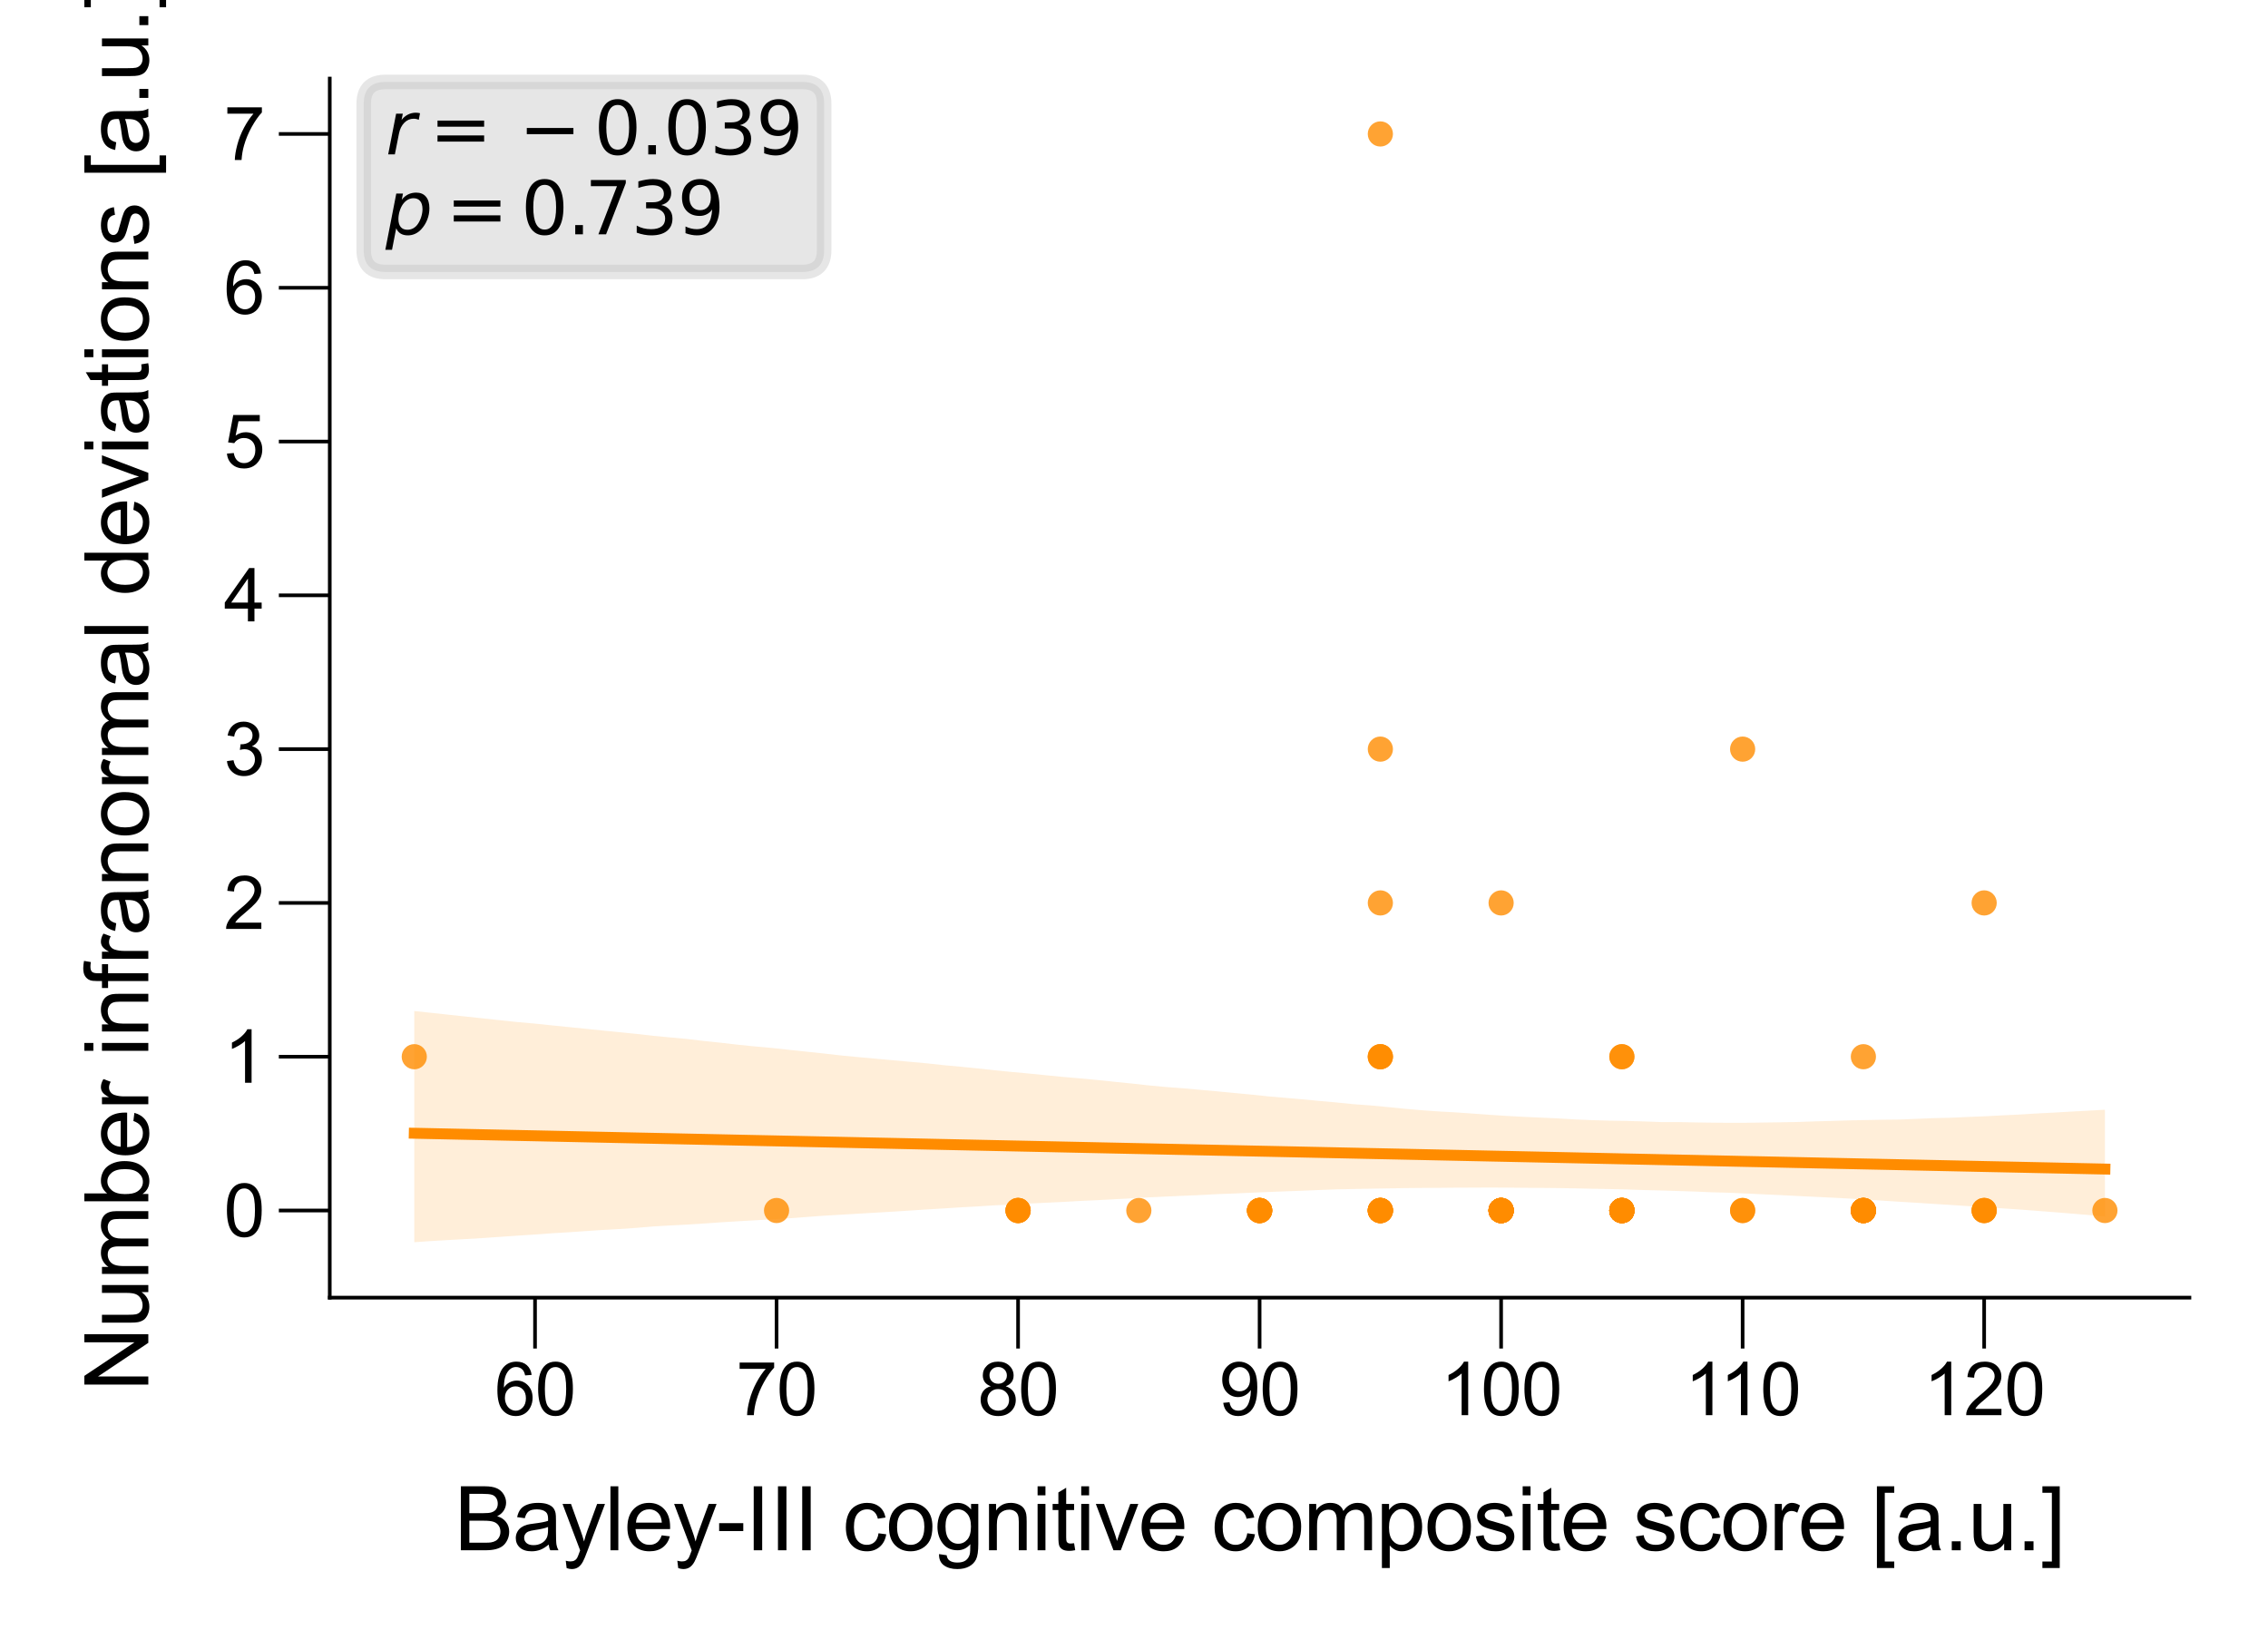 <?xml version="1.0" encoding="utf-8" standalone="no"?>
<!DOCTYPE svg PUBLIC "-//W3C//DTD SVG 1.1//EN"
  "http://www.w3.org/Graphics/SVG/1.1/DTD/svg11.dtd">
<svg xmlns:xlink="http://www.w3.org/1999/xlink" width="155.906pt" height="113.386pt" viewBox="0 0 155.906 113.386" xmlns="http://www.w3.org/2000/svg" version="1.1">
 <defs>
  <style type="text/css">*{stroke-linejoin: round; stroke-linecap: butt}</style>
 </defs>
 <g id="figure_1">
  <g id="patch_1">
   <path d="M 0 113.386 
L 155.906 113.386 
L 155.906 0 
L 0 0 
z
" style="fill: #ffffff"/>
  </g>
  <g id="axes_1">
   <g id="patch_2">
    <path d="M 22.668 89.218 
L 150.506 89.218 
L 150.506 5.4 
L 22.668 5.4 
z
" style="fill: #ffffff"/>
   </g>
   <g id="PathCollection_1">
    <defs>
     <path id="C0_0_365d020ef1" d="M 0 0.866 
C 0.23 0.866 0.45 0.775 0.612 0.612 
C 0.775 0.45 0.866 0.23 0.866 -0 
C 0.866 -0.23 0.775 -0.45 0.612 -0.612 
C 0.45 -0.775 0.23 -0.866 0 -0.866 
C -0.23 -0.866 -0.45 -0.775 -0.612 -0.612 
C -0.775 -0.45 -0.866 -0.23 -0.866 0 
C -0.866 0.23 -0.775 0.45 -0.612 0.612 
C -0.45 0.775 -0.23 0.866 0 0.866 
z
"/>
    </defs>
    <g clip-path="url(#p0ffc461584)">
     <use xlink:href="#C0_0_365d020ef1" x="94.888" y="72.653" style="fill: #ff8c00; fill-opacity: 0.8"/>
    </g>
    <g clip-path="url(#p0ffc461584)">
     <use xlink:href="#C0_0_365d020ef1" x="103.189" y="83.227" style="fill: #ff8c00; fill-opacity: 0.8"/>
    </g>
    <g clip-path="url(#p0ffc461584)">
     <use xlink:href="#C0_0_365d020ef1" x="69.984" y="83.227" style="fill: #ff8c00; fill-opacity: 0.8"/>
    </g>
    <g clip-path="url(#p0ffc461584)">
     <use xlink:href="#C0_0_365d020ef1" x="111.49" y="72.653" style="fill: #ff8c00; fill-opacity: 0.8"/>
    </g>
    <g clip-path="url(#p0ffc461584)">
     <use xlink:href="#C0_0_365d020ef1" x="128.092" y="72.653" style="fill: #ff8c00; fill-opacity: 0.8"/>
    </g>
    <g clip-path="url(#p0ffc461584)">
     <use xlink:href="#C0_0_365d020ef1" x="111.49" y="83.227" style="fill: #ff8c00; fill-opacity: 0.8"/>
    </g>
    <g clip-path="url(#p0ffc461584)">
     <use xlink:href="#C0_0_365d020ef1" x="111.49" y="83.227" style="fill: #ff8c00; fill-opacity: 0.8"/>
    </g>
    <g clip-path="url(#p0ffc461584)">
     <use xlink:href="#C0_0_365d020ef1" x="119.791" y="51.505" style="fill: #ff8c00; fill-opacity: 0.8"/>
    </g>
    <g clip-path="url(#p0ffc461584)">
     <use xlink:href="#C0_0_365d020ef1" x="94.888" y="83.227" style="fill: #ff8c00; fill-opacity: 0.8"/>
    </g>
    <g clip-path="url(#p0ffc461584)">
     <use xlink:href="#C0_0_365d020ef1" x="111.49" y="72.653" style="fill: #ff8c00; fill-opacity: 0.8"/>
    </g>
    <g clip-path="url(#p0ffc461584)">
     <use xlink:href="#C0_0_365d020ef1" x="103.189" y="83.227" style="fill: #ff8c00; fill-opacity: 0.8"/>
    </g>
    <g clip-path="url(#p0ffc461584)">
     <use xlink:href="#C0_0_365d020ef1" x="128.092" y="83.227" style="fill: #ff8c00; fill-opacity: 0.8"/>
    </g>
    <g clip-path="url(#p0ffc461584)">
     <use xlink:href="#C0_0_365d020ef1" x="103.189" y="83.227" style="fill: #ff8c00; fill-opacity: 0.8"/>
    </g>
    <g clip-path="url(#p0ffc461584)">
     <use xlink:href="#C0_0_365d020ef1" x="94.888" y="83.227" style="fill: #ff8c00; fill-opacity: 0.8"/>
    </g>
    <g clip-path="url(#p0ffc461584)">
     <use xlink:href="#C0_0_365d020ef1" x="111.49" y="83.227" style="fill: #ff8c00; fill-opacity: 0.8"/>
    </g>
    <g clip-path="url(#p0ffc461584)">
     <use xlink:href="#C0_0_365d020ef1" x="128.092" y="83.227" style="fill: #ff8c00; fill-opacity: 0.8"/>
    </g>
    <g clip-path="url(#p0ffc461584)">
     <use xlink:href="#C0_0_365d020ef1" x="69.984" y="83.227" style="fill: #ff8c00; fill-opacity: 0.8"/>
    </g>
    <g clip-path="url(#p0ffc461584)">
     <use xlink:href="#C0_0_365d020ef1" x="111.49" y="83.227" style="fill: #ff8c00; fill-opacity: 0.8"/>
    </g>
    <g clip-path="url(#p0ffc461584)">
     <use xlink:href="#C0_0_365d020ef1" x="111.49" y="83.227" style="fill: #ff8c00; fill-opacity: 0.8"/>
    </g>
    <g clip-path="url(#p0ffc461584)">
     <use xlink:href="#C0_0_365d020ef1" x="94.888" y="83.227" style="fill: #ff8c00; fill-opacity: 0.8"/>
    </g>
    <g clip-path="url(#p0ffc461584)">
     <use xlink:href="#C0_0_365d020ef1" x="28.478" y="72.653" style="fill: #ff8c00; fill-opacity: 0.8"/>
    </g>
    <g clip-path="url(#p0ffc461584)">
     <use xlink:href="#C0_0_365d020ef1" x="86.587" y="83.227" style="fill: #ff8c00; fill-opacity: 0.8"/>
    </g>
    <g clip-path="url(#p0ffc461584)">
     <use xlink:href="#C0_0_365d020ef1" x="111.49" y="83.227" style="fill: #ff8c00; fill-opacity: 0.8"/>
    </g>
    <g clip-path="url(#p0ffc461584)">
     <use xlink:href="#C0_0_365d020ef1" x="136.394" y="83.227" style="fill: #ff8c00; fill-opacity: 0.8"/>
    </g>
    <g clip-path="url(#p0ffc461584)">
     <use xlink:href="#C0_0_365d020ef1" x="111.49" y="83.227" style="fill: #ff8c00; fill-opacity: 0.8"/>
    </g>
    <g clip-path="url(#p0ffc461584)">
     <use xlink:href="#C0_0_365d020ef1" x="94.888" y="51.505" style="fill: #ff8c00; fill-opacity: 0.8"/>
    </g>
    <g clip-path="url(#p0ffc461584)">
     <use xlink:href="#C0_0_365d020ef1" x="103.189" y="62.079" style="fill: #ff8c00; fill-opacity: 0.8"/>
    </g>
    <g clip-path="url(#p0ffc461584)">
     <use xlink:href="#C0_0_365d020ef1" x="136.394" y="83.227" style="fill: #ff8c00; fill-opacity: 0.8"/>
    </g>
    <g clip-path="url(#p0ffc461584)">
     <use xlink:href="#C0_0_365d020ef1" x="69.984" y="83.227" style="fill: #ff8c00; fill-opacity: 0.8"/>
    </g>
    <g clip-path="url(#p0ffc461584)">
     <use xlink:href="#C0_0_365d020ef1" x="86.587" y="83.227" style="fill: #ff8c00; fill-opacity: 0.8"/>
    </g>
    <g clip-path="url(#p0ffc461584)">
     <use xlink:href="#C0_0_365d020ef1" x="144.695" y="83.227" style="fill: #ff8c00; fill-opacity: 0.8"/>
    </g>
    <g clip-path="url(#p0ffc461584)">
     <use xlink:href="#C0_0_365d020ef1" x="53.382" y="83.227" style="fill: #ff8c00; fill-opacity: 0.8"/>
    </g>
    <g clip-path="url(#p0ffc461584)">
     <use xlink:href="#C0_0_365d020ef1" x="111.49" y="83.227" style="fill: #ff8c00; fill-opacity: 0.8"/>
    </g>
    <g clip-path="url(#p0ffc461584)">
     <use xlink:href="#C0_0_365d020ef1" x="103.189" y="83.227" style="fill: #ff8c00; fill-opacity: 0.8"/>
    </g>
    <g clip-path="url(#p0ffc461584)">
     <use xlink:href="#C0_0_365d020ef1" x="94.888" y="9.21" style="fill: #ff8c00; fill-opacity: 0.8"/>
    </g>
    <g clip-path="url(#p0ffc461584)">
     <use xlink:href="#C0_0_365d020ef1" x="94.888" y="83.227" style="fill: #ff8c00; fill-opacity: 0.8"/>
    </g>
    <g clip-path="url(#p0ffc461584)">
     <use xlink:href="#C0_0_365d020ef1" x="128.092" y="83.227" style="fill: #ff8c00; fill-opacity: 0.8"/>
    </g>
    <g clip-path="url(#p0ffc461584)">
     <use xlink:href="#C0_0_365d020ef1" x="86.587" y="83.227" style="fill: #ff8c00; fill-opacity: 0.8"/>
    </g>
    <g clip-path="url(#p0ffc461584)">
     <use xlink:href="#C0_0_365d020ef1" x="78.285" y="83.227" style="fill: #ff8c00; fill-opacity: 0.8"/>
    </g>
    <g clip-path="url(#p0ffc461584)">
     <use xlink:href="#C0_0_365d020ef1" x="103.189" y="83.227" style="fill: #ff8c00; fill-opacity: 0.8"/>
    </g>
    <g clip-path="url(#p0ffc461584)">
     <use xlink:href="#C0_0_365d020ef1" x="111.49" y="83.227" style="fill: #ff8c00; fill-opacity: 0.8"/>
    </g>
    <g clip-path="url(#p0ffc461584)">
     <use xlink:href="#C0_0_365d020ef1" x="128.092" y="83.227" style="fill: #ff8c00; fill-opacity: 0.8"/>
    </g>
    <g clip-path="url(#p0ffc461584)">
     <use xlink:href="#C0_0_365d020ef1" x="86.587" y="83.227" style="fill: #ff8c00; fill-opacity: 0.8"/>
    </g>
    <g clip-path="url(#p0ffc461584)">
     <use xlink:href="#C0_0_365d020ef1" x="111.49" y="83.227" style="fill: #ff8c00; fill-opacity: 0.8"/>
    </g>
    <g clip-path="url(#p0ffc461584)">
     <use xlink:href="#C0_0_365d020ef1" x="136.394" y="62.079" style="fill: #ff8c00; fill-opacity: 0.8"/>
    </g>
    <g clip-path="url(#p0ffc461584)">
     <use xlink:href="#C0_0_365d020ef1" x="69.984" y="83.227" style="fill: #ff8c00; fill-opacity: 0.8"/>
    </g>
    <g clip-path="url(#p0ffc461584)">
     <use xlink:href="#C0_0_365d020ef1" x="128.092" y="83.227" style="fill: #ff8c00; fill-opacity: 0.8"/>
    </g>
    <g clip-path="url(#p0ffc461584)">
     <use xlink:href="#C0_0_365d020ef1" x="103.189" y="83.227" style="fill: #ff8c00; fill-opacity: 0.8"/>
    </g>
    <g clip-path="url(#p0ffc461584)">
     <use xlink:href="#C0_0_365d020ef1" x="94.888" y="83.227" style="fill: #ff8c00; fill-opacity: 0.8"/>
    </g>
    <g clip-path="url(#p0ffc461584)">
     <use xlink:href="#C0_0_365d020ef1" x="103.189" y="83.227" style="fill: #ff8c00; fill-opacity: 0.8"/>
    </g>
    <g clip-path="url(#p0ffc461584)">
     <use xlink:href="#C0_0_365d020ef1" x="94.888" y="72.653" style="fill: #ff8c00; fill-opacity: 0.8"/>
    </g>
    <g clip-path="url(#p0ffc461584)">
     <use xlink:href="#C0_0_365d020ef1" x="128.092" y="83.227" style="fill: #ff8c00; fill-opacity: 0.8"/>
    </g>
    <g clip-path="url(#p0ffc461584)">
     <use xlink:href="#C0_0_365d020ef1" x="119.791" y="83.227" style="fill: #ff8c00; fill-opacity: 0.8"/>
    </g>
    <g clip-path="url(#p0ffc461584)">
     <use xlink:href="#C0_0_365d020ef1" x="103.189" y="83.227" style="fill: #ff8c00; fill-opacity: 0.8"/>
    </g>
    <g clip-path="url(#p0ffc461584)">
     <use xlink:href="#C0_0_365d020ef1" x="94.888" y="83.227" style="fill: #ff8c00; fill-opacity: 0.8"/>
    </g>
    <g clip-path="url(#p0ffc461584)">
     <use xlink:href="#C0_0_365d020ef1" x="111.49" y="83.227" style="fill: #ff8c00; fill-opacity: 0.8"/>
    </g>
    <g clip-path="url(#p0ffc461584)">
     <use xlink:href="#C0_0_365d020ef1" x="86.587" y="83.227" style="fill: #ff8c00; fill-opacity: 0.8"/>
    </g>
    <g clip-path="url(#p0ffc461584)">
     <use xlink:href="#C0_0_365d020ef1" x="94.888" y="72.653" style="fill: #ff8c00; fill-opacity: 0.8"/>
    </g>
    <g clip-path="url(#p0ffc461584)">
     <use xlink:href="#C0_0_365d020ef1" x="94.888" y="62.079" style="fill: #ff8c00; fill-opacity: 0.8"/>
    </g>
    <g clip-path="url(#p0ffc461584)">
     <use xlink:href="#C0_0_365d020ef1" x="136.394" y="83.227" style="fill: #ff8c00; fill-opacity: 0.8"/>
    </g>
    <g clip-path="url(#p0ffc461584)">
     <use xlink:href="#C0_0_365d020ef1" x="128.092" y="83.227" style="fill: #ff8c00; fill-opacity: 0.8"/>
    </g>
    <g clip-path="url(#p0ffc461584)">
     <use xlink:href="#C0_0_365d020ef1" x="111.49" y="83.227" style="fill: #ff8c00; fill-opacity: 0.8"/>
    </g>
    <g clip-path="url(#p0ffc461584)">
     <use xlink:href="#C0_0_365d020ef1" x="103.189" y="83.227" style="fill: #ff8c00; fill-opacity: 0.8"/>
    </g>
    <g clip-path="url(#p0ffc461584)">
     <use xlink:href="#C0_0_365d020ef1" x="119.791" y="83.227" style="fill: #ff8c00; fill-opacity: 0.8"/>
    </g>
    <g clip-path="url(#p0ffc461584)">
     <use xlink:href="#C0_0_365d020ef1" x="128.092" y="83.227" style="fill: #ff8c00; fill-opacity: 0.8"/>
    </g>
    <g clip-path="url(#p0ffc461584)">
     <use xlink:href="#C0_0_365d020ef1" x="103.189" y="83.227" style="fill: #ff8c00; fill-opacity: 0.8"/>
    </g>
    <g clip-path="url(#p0ffc461584)">
     <use xlink:href="#C0_0_365d020ef1" x="103.189" y="83.227" style="fill: #ff8c00; fill-opacity: 0.8"/>
    </g>
    <g clip-path="url(#p0ffc461584)">
     <use xlink:href="#C0_0_365d020ef1" x="103.189" y="83.227" style="fill: #ff8c00; fill-opacity: 0.8"/>
    </g>
    <g clip-path="url(#p0ffc461584)">
     <use xlink:href="#C0_0_365d020ef1" x="94.888" y="83.227" style="fill: #ff8c00; fill-opacity: 0.8"/>
    </g>
    <g clip-path="url(#p0ffc461584)">
     <use xlink:href="#C0_0_365d020ef1" x="86.587" y="83.227" style="fill: #ff8c00; fill-opacity: 0.8"/>
    </g>
    <g clip-path="url(#p0ffc461584)">
     <use xlink:href="#C0_0_365d020ef1" x="103.189" y="83.227" style="fill: #ff8c00; fill-opacity: 0.8"/>
    </g>
    <g clip-path="url(#p0ffc461584)">
     <use xlink:href="#C0_0_365d020ef1" x="94.888" y="83.227" style="fill: #ff8c00; fill-opacity: 0.8"/>
    </g>
    <g clip-path="url(#p0ffc461584)">
     <use xlink:href="#C0_0_365d020ef1" x="86.587" y="83.227" style="fill: #ff8c00; fill-opacity: 0.8"/>
    </g>
    <g clip-path="url(#p0ffc461584)">
     <use xlink:href="#C0_0_365d020ef1" x="103.189" y="83.227" style="fill: #ff8c00; fill-opacity: 0.8"/>
    </g>
   </g>
   <g id="PolyCollection_1">
    <path d="M 28.478 69.511 
L 28.478 85.408 
L 29.652 85.325 
L 30.826 85.257 
L 32 85.19 
L 33.174 85.122 
L 34.348 85.04 
L 35.522 84.959 
L 36.696 84.883 
L 37.87 84.797 
L 39.043 84.726 
L 40.217 84.645 
L 41.391 84.566 
L 42.565 84.499 
L 43.739 84.421 
L 44.913 84.323 
L 46.087 84.254 
L 47.261 84.191 
L 48.435 84.118 
L 49.609 84.035 
L 50.782 83.964 
L 51.956 83.897 
L 53.13 83.829 
L 54.304 83.757 
L 55.478 83.67 
L 56.652 83.583 
L 57.826 83.515 
L 59 83.445 
L 60.174 83.376 
L 61.348 83.307 
L 62.521 83.232 
L 63.695 83.155 
L 64.869 83.084 
L 66.043 83.009 
L 67.217 82.945 
L 68.391 82.87 
L 69.565 82.818 
L 70.739 82.749 
L 71.913 82.691 
L 73.087 82.636 
L 74.261 82.569 
L 75.434 82.516 
L 76.608 82.452 
L 77.782 82.392 
L 78.956 82.325 
L 80.13 82.269 
L 81.304 82.216 
L 82.478 82.166 
L 83.652 82.102 
L 84.826 82.058 
L 86 82.004 
L 87.173 81.954 
L 88.347 81.909 
L 89.521 81.866 
L 90.695 81.817 
L 91.869 81.773 
L 93.043 81.749 
L 94.217 81.727 
L 95.391 81.708 
L 96.565 81.687 
L 97.739 81.676 
L 98.912 81.669 
L 100.086 81.658 
L 101.26 81.654 
L 102.434 81.648 
L 103.608 81.655 
L 104.782 81.666 
L 105.956 81.674 
L 107.13 81.686 
L 108.304 81.704 
L 109.478 81.731 
L 110.652 81.753 
L 111.825 81.781 
L 112.999 81.82 
L 114.173 81.849 
L 115.347 81.886 
L 116.521 81.924 
L 117.695 81.974 
L 118.869 82.006 
L 120.043 82.058 
L 121.217 82.115 
L 122.391 82.167 
L 123.564 82.229 
L 124.738 82.285 
L 125.912 82.342 
L 127.086 82.403 
L 128.26 82.475 
L 129.434 82.551 
L 130.608 82.626 
L 131.782 82.698 
L 132.956 82.774 
L 134.13 82.848 
L 135.303 82.925 
L 136.477 83.01 
L 137.651 83.08 
L 138.825 83.158 
L 139.999 83.248 
L 141.173 83.338 
L 142.347 83.434 
L 143.521 83.532 
L 144.695 83.632 
L 144.695 76.299 
L 144.695 76.299 
L 143.521 76.364 
L 142.347 76.428 
L 141.173 76.496 
L 139.999 76.556 
L 138.825 76.629 
L 137.651 76.684 
L 136.477 76.747 
L 135.303 76.793 
L 134.13 76.847 
L 132.956 76.874 
L 131.782 76.923 
L 130.608 76.972 
L 129.434 76.985 
L 128.26 77.007 
L 127.086 77.032 
L 125.912 77.068 
L 124.738 77.099 
L 123.564 77.141 
L 122.391 77.162 
L 121.217 77.178 
L 120.043 77.195 
L 118.869 77.198 
L 117.695 77.187 
L 116.521 77.17 
L 115.347 77.147 
L 114.173 77.146 
L 112.999 77.102 
L 111.825 77.068 
L 110.652 77.049 
L 109.478 77.015 
L 108.304 76.966 
L 107.13 76.896 
L 105.956 76.841 
L 104.782 76.789 
L 103.608 76.725 
L 102.434 76.648 
L 101.26 76.564 
L 100.086 76.482 
L 98.912 76.416 
L 97.739 76.333 
L 96.565 76.232 
L 95.391 76.114 
L 94.217 76.002 
L 93.043 75.917 
L 91.869 75.798 
L 90.695 75.694 
L 89.521 75.581 
L 88.347 75.479 
L 87.173 75.378 
L 86 75.255 
L 84.826 75.147 
L 83.652 75.032 
L 82.478 74.927 
L 81.304 74.821 
L 80.13 74.734 
L 78.956 74.624 
L 77.782 74.494 
L 76.608 74.377 
L 75.434 74.254 
L 74.261 74.144 
L 73.087 74.042 
L 71.913 73.928 
L 70.739 73.81 
L 69.565 73.702 
L 68.391 73.587 
L 67.217 73.458 
L 66.043 73.341 
L 64.869 73.234 
L 63.695 73.106 
L 62.521 73 
L 61.348 72.893 
L 60.174 72.787 
L 59 72.68 
L 57.826 72.568 
L 56.652 72.434 
L 55.478 72.309 
L 54.304 72.186 
L 53.13 72.057 
L 51.956 71.952 
L 50.782 71.835 
L 49.609 71.699 
L 48.435 71.577 
L 47.261 71.436 
L 46.087 71.328 
L 44.913 71.217 
L 43.739 71.083 
L 42.565 70.967 
L 41.391 70.848 
L 40.217 70.727 
L 39.043 70.611 
L 37.87 70.492 
L 36.696 70.37 
L 35.522 70.266 
L 34.348 70.142 
L 33.174 70.014 
L 32 69.89 
L 30.826 69.764 
L 29.652 69.637 
L 28.478 69.511 
z
" clip-path="url(#p0ffc461584)" style="fill: #ff8c00; fill-opacity: 0.15"/>
   </g>
   <g id="matplotlib.axis_1">
    <g id="xtick_1">
     <g id="line2d_1">
      <defs>
       <path id="mff9f7f690a" d="M 0 0 
L 0 3.5 
" style="stroke: #000000; stroke-width: 0.25"/>
      </defs>
      <g>
       <use xlink:href="#mff9f7f690a" x="36.779" y="89.218" style="stroke: #000000; stroke-width: 0.25"/>
      </g>
     </g>
     <g id="text_1">
      <!-- 60 -->
      <g transform="translate(33.999 97.297) scale(0.05 -0.05)">
       <defs>
        <path id="ArialMT-36" d="M 3184 3459 
L 2625 3416 
Q 2550 3747 2413 3897 
Q 2184 4138 1850 4138 
Q 1581 4138 1378 3988 
Q 1113 3794 959 3422 
Q 806 3050 800 2363 
Q 1003 2672 1297 2822 
Q 1591 2972 1913 2972 
Q 2475 2972 2870 2558 
Q 3266 2144 3266 1488 
Q 3266 1056 3080 686 
Q 2894 316 2569 119 
Q 2244 -78 1831 -78 
Q 1128 -78 684 439 
Q 241 956 241 2144 
Q 241 3472 731 4075 
Q 1159 4600 1884 4600 
Q 2425 4600 2770 4297 
Q 3116 3994 3184 3459 
z
M 888 1484 
Q 888 1194 1011 928 
Q 1134 663 1356 523 
Q 1578 384 1822 384 
Q 2178 384 2434 671 
Q 2691 959 2691 1453 
Q 2691 1928 2437 2201 
Q 2184 2475 1800 2475 
Q 1419 2475 1153 2201 
Q 888 1928 888 1484 
z
" transform="scale(0.016)"/>
        <path id="ArialMT-30" d="M 266 2259 
Q 266 3072 433 3567 
Q 600 4063 929 4331 
Q 1259 4600 1759 4600 
Q 2128 4600 2406 4451 
Q 2684 4303 2865 4023 
Q 3047 3744 3150 3342 
Q 3253 2941 3253 2259 
Q 3253 1453 3087 958 
Q 2922 463 2592 192 
Q 2263 -78 1759 -78 
Q 1097 -78 719 397 
Q 266 969 266 2259 
z
M 844 2259 
Q 844 1131 1108 757 
Q 1372 384 1759 384 
Q 2147 384 2411 759 
Q 2675 1134 2675 2259 
Q 2675 3391 2411 3762 
Q 2147 4134 1753 4134 
Q 1366 4134 1134 3806 
Q 844 3388 844 2259 
z
" transform="scale(0.016)"/>
       </defs>
       <use xlink:href="#ArialMT-36"/>
       <use xlink:href="#ArialMT-30" x="55.615"/>
      </g>
     </g>
    </g>
    <g id="xtick_2">
     <g id="line2d_2">
      <g>
       <use xlink:href="#mff9f7f690a" x="53.382" y="89.218" style="stroke: #000000; stroke-width: 0.25"/>
      </g>
     </g>
     <g id="text_2">
      <!-- 70 -->
      <g transform="translate(50.601 97.297) scale(0.05 -0.05)">
       <defs>
        <path id="ArialMT-37" d="M 303 3981 
L 303 4522 
L 3269 4522 
L 3269 4084 
Q 2831 3619 2401 2847 
Q 1972 2075 1738 1259 
Q 1569 684 1522 0 
L 944 0 
Q 953 541 1156 1306 
Q 1359 2072 1739 2783 
Q 2119 3494 2547 3981 
L 303 3981 
z
" transform="scale(0.016)"/>
       </defs>
       <use xlink:href="#ArialMT-37"/>
       <use xlink:href="#ArialMT-30" x="55.615"/>
      </g>
     </g>
    </g>
    <g id="xtick_3">
     <g id="line2d_3">
      <g>
       <use xlink:href="#mff9f7f690a" x="69.984" y="89.218" style="stroke: #000000; stroke-width: 0.25"/>
      </g>
     </g>
     <g id="text_3">
      <!-- 80 -->
      <g transform="translate(67.204 97.297) scale(0.05 -0.05)">
       <defs>
        <path id="ArialMT-38" d="M 1131 2484 
Q 781 2613 612 2850 
Q 444 3088 444 3419 
Q 444 3919 803 4259 
Q 1163 4600 1759 4600 
Q 2359 4600 2725 4251 
Q 3091 3903 3091 3403 
Q 3091 3084 2923 2848 
Q 2756 2613 2416 2484 
Q 2838 2347 3058 2040 
Q 3278 1734 3278 1309 
Q 3278 722 2862 322 
Q 2447 -78 1769 -78 
Q 1091 -78 675 323 
Q 259 725 259 1325 
Q 259 1772 486 2073 
Q 713 2375 1131 2484 
z
M 1019 3438 
Q 1019 3113 1228 2906 
Q 1438 2700 1772 2700 
Q 2097 2700 2305 2904 
Q 2513 3109 2513 3406 
Q 2513 3716 2298 3927 
Q 2084 4138 1766 4138 
Q 1444 4138 1231 3931 
Q 1019 3725 1019 3438 
z
M 838 1322 
Q 838 1081 952 856 
Q 1066 631 1291 507 
Q 1516 384 1775 384 
Q 2178 384 2440 643 
Q 2703 903 2703 1303 
Q 2703 1709 2433 1975 
Q 2163 2241 1756 2241 
Q 1359 2241 1098 1978 
Q 838 1716 838 1322 
z
" transform="scale(0.016)"/>
       </defs>
       <use xlink:href="#ArialMT-38"/>
       <use xlink:href="#ArialMT-30" x="55.615"/>
      </g>
     </g>
    </g>
    <g id="xtick_4">
     <g id="line2d_4">
      <g>
       <use xlink:href="#mff9f7f690a" x="86.587" y="89.218" style="stroke: #000000; stroke-width: 0.25"/>
      </g>
     </g>
     <g id="text_4">
      <!-- 90 -->
      <g transform="translate(83.806 97.297) scale(0.05 -0.05)">
       <defs>
        <path id="ArialMT-39" d="M 350 1059 
L 891 1109 
Q 959 728 1153 556 
Q 1347 384 1650 384 
Q 1909 384 2104 503 
Q 2300 622 2425 820 
Q 2550 1019 2634 1356 
Q 2719 1694 2719 2044 
Q 2719 2081 2716 2156 
Q 2547 1888 2255 1720 
Q 1963 1553 1622 1553 
Q 1053 1553 659 1965 
Q 266 2378 266 3053 
Q 266 3750 677 4175 
Q 1088 4600 1706 4600 
Q 2153 4600 2523 4359 
Q 2894 4119 3086 3673 
Q 3278 3228 3278 2384 
Q 3278 1506 3087 986 
Q 2897 466 2520 194 
Q 2144 -78 1638 -78 
Q 1100 -78 759 220 
Q 419 519 350 1059 
z
M 2653 3081 
Q 2653 3566 2395 3850 
Q 2138 4134 1775 4134 
Q 1400 4134 1122 3828 
Q 844 3522 844 3034 
Q 844 2597 1108 2323 
Q 1372 2050 1759 2050 
Q 2150 2050 2401 2323 
Q 2653 2597 2653 3081 
z
" transform="scale(0.016)"/>
       </defs>
       <use xlink:href="#ArialMT-39"/>
       <use xlink:href="#ArialMT-30" x="55.615"/>
      </g>
     </g>
    </g>
    <g id="xtick_5">
     <g id="line2d_5">
      <g>
       <use xlink:href="#mff9f7f690a" x="103.189" y="89.218" style="stroke: #000000; stroke-width: 0.25"/>
      </g>
     </g>
     <g id="text_5">
      <!-- 100 -->
      <g transform="translate(99.018 97.297) scale(0.05 -0.05)">
       <defs>
        <path id="ArialMT-31" d="M 2384 0 
L 1822 0 
L 1822 3584 
Q 1619 3391 1289 3197 
Q 959 3003 697 2906 
L 697 3450 
Q 1169 3672 1522 3987 
Q 1875 4303 2022 4600 
L 2384 4600 
L 2384 0 
z
" transform="scale(0.016)"/>
       </defs>
       <use xlink:href="#ArialMT-31"/>
       <use xlink:href="#ArialMT-30" x="55.615"/>
       <use xlink:href="#ArialMT-30" x="111.23"/>
      </g>
     </g>
    </g>
    <g id="xtick_6">
     <g id="line2d_6">
      <g>
       <use xlink:href="#mff9f7f690a" x="119.791" y="89.218" style="stroke: #000000; stroke-width: 0.25"/>
      </g>
     </g>
     <g id="text_6">
      <!-- 110 -->
      <g transform="translate(115.805 97.297) scale(0.05 -0.05)">
       <use xlink:href="#ArialMT-31"/>
       <use xlink:href="#ArialMT-31" x="48.24"/>
       <use xlink:href="#ArialMT-30" x="103.855"/>
      </g>
     </g>
    </g>
    <g id="xtick_7">
     <g id="line2d_7">
      <g>
       <use xlink:href="#mff9f7f690a" x="136.394" y="89.218" style="stroke: #000000; stroke-width: 0.25"/>
      </g>
     </g>
     <g id="text_7">
      <!-- 120 -->
      <g transform="translate(132.223 97.297) scale(0.05 -0.05)">
       <defs>
        <path id="ArialMT-32" d="M 3222 541 
L 3222 0 
L 194 0 
Q 188 203 259 391 
Q 375 700 629 1000 
Q 884 1300 1366 1694 
Q 2113 2306 2375 2664 
Q 2638 3022 2638 3341 
Q 2638 3675 2398 3904 
Q 2159 4134 1775 4134 
Q 1369 4134 1125 3890 
Q 881 3647 878 3216 
L 300 3275 
Q 359 3922 746 4261 
Q 1134 4600 1788 4600 
Q 2447 4600 2831 4234 
Q 3216 3869 3216 3328 
Q 3216 3053 3103 2787 
Q 2991 2522 2730 2228 
Q 2469 1934 1863 1422 
Q 1356 997 1212 845 
Q 1069 694 975 541 
L 3222 541 
z
" transform="scale(0.016)"/>
       </defs>
       <use xlink:href="#ArialMT-31"/>
       <use xlink:href="#ArialMT-32" x="55.615"/>
       <use xlink:href="#ArialMT-30" x="111.23"/>
      </g>
     </g>
    </g>
    <g id="text_8">
     <!-- Bayley-III cognitive composite score [a.u.] -->
     <g transform="translate(31.232 106.586) scale(0.06 -0.06)">
      <defs>
       <path id="ArialMT-42" d="M 469 0 
L 469 4581 
L 2188 4581 
Q 2713 4581 3030 4442 
Q 3347 4303 3526 4014 
Q 3706 3725 3706 3409 
Q 3706 3116 3547 2856 
Q 3388 2597 3066 2438 
Q 3481 2316 3704 2022 
Q 3928 1728 3928 1328 
Q 3928 1006 3792 729 
Q 3656 453 3456 303 
Q 3256 153 2954 76 
Q 2653 0 2216 0 
L 469 0 
z
M 1075 2656 
L 2066 2656 
Q 2469 2656 2644 2709 
Q 2875 2778 2992 2937 
Q 3109 3097 3109 3338 
Q 3109 3566 3000 3739 
Q 2891 3913 2687 3977 
Q 2484 4041 1991 4041 
L 1075 4041 
L 1075 2656 
z
M 1075 541 
L 2216 541 
Q 2509 541 2628 563 
Q 2838 600 2978 687 
Q 3119 775 3209 942 
Q 3300 1109 3300 1328 
Q 3300 1584 3169 1773 
Q 3038 1963 2805 2039 
Q 2572 2116 2134 2116 
L 1075 2116 
L 1075 541 
z
" transform="scale(0.016)"/>
       <path id="ArialMT-61" d="M 2588 409 
Q 2275 144 1986 34 
Q 1697 -75 1366 -75 
Q 819 -75 525 192 
Q 231 459 231 875 
Q 231 1119 342 1320 
Q 453 1522 633 1644 
Q 813 1766 1038 1828 
Q 1203 1872 1538 1913 
Q 2219 1994 2541 2106 
Q 2544 2222 2544 2253 
Q 2544 2597 2384 2738 
Q 2169 2928 1744 2928 
Q 1347 2928 1158 2789 
Q 969 2650 878 2297 
L 328 2372 
Q 403 2725 575 2942 
Q 747 3159 1072 3276 
Q 1397 3394 1825 3394 
Q 2250 3394 2515 3294 
Q 2781 3194 2906 3042 
Q 3031 2891 3081 2659 
Q 3109 2516 3109 2141 
L 3109 1391 
Q 3109 606 3145 398 
Q 3181 191 3288 0 
L 2700 0 
Q 2613 175 2588 409 
z
M 2541 1666 
Q 2234 1541 1622 1453 
Q 1275 1403 1131 1340 
Q 988 1278 909 1158 
Q 831 1038 831 891 
Q 831 666 1001 516 
Q 1172 366 1500 366 
Q 1825 366 2078 508 
Q 2331 650 2450 897 
Q 2541 1088 2541 1459 
L 2541 1666 
z
" transform="scale(0.016)"/>
       <path id="ArialMT-79" d="M 397 -1278 
L 334 -750 
Q 519 -800 656 -800 
Q 844 -800 956 -737 
Q 1069 -675 1141 -563 
Q 1194 -478 1313 -144 
Q 1328 -97 1363 -6 
L 103 3319 
L 709 3319 
L 1400 1397 
Q 1534 1031 1641 628 
Q 1738 1016 1872 1384 
L 2581 3319 
L 3144 3319 
L 1881 -56 
Q 1678 -603 1566 -809 
Q 1416 -1088 1222 -1217 
Q 1028 -1347 759 -1347 
Q 597 -1347 397 -1278 
z
" transform="scale(0.016)"/>
       <path id="ArialMT-6c" d="M 409 0 
L 409 4581 
L 972 4581 
L 972 0 
L 409 0 
z
" transform="scale(0.016)"/>
       <path id="ArialMT-65" d="M 2694 1069 
L 3275 997 
Q 3138 488 2766 206 
Q 2394 -75 1816 -75 
Q 1088 -75 661 373 
Q 234 822 234 1631 
Q 234 2469 665 2931 
Q 1097 3394 1784 3394 
Q 2450 3394 2872 2941 
Q 3294 2488 3294 1666 
Q 3294 1616 3291 1516 
L 816 1516 
Q 847 969 1125 678 
Q 1403 388 1819 388 
Q 2128 388 2347 550 
Q 2566 713 2694 1069 
z
M 847 1978 
L 2700 1978 
Q 2663 2397 2488 2606 
Q 2219 2931 1791 2931 
Q 1403 2931 1139 2672 
Q 875 2413 847 1978 
z
" transform="scale(0.016)"/>
       <path id="ArialMT-2d" d="M 203 1375 
L 203 1941 
L 1931 1941 
L 1931 1375 
L 203 1375 
z
" transform="scale(0.016)"/>
       <path id="ArialMT-49" d="M 597 0 
L 597 4581 
L 1203 4581 
L 1203 0 
L 597 0 
z
" transform="scale(0.016)"/>
       <path id="ArialMT-20" transform="scale(0.016)"/>
       <path id="ArialMT-63" d="M 2588 1216 
L 3141 1144 
Q 3050 572 2676 248 
Q 2303 -75 1759 -75 
Q 1078 -75 664 370 
Q 250 816 250 1647 
Q 250 2184 428 2587 
Q 606 2991 970 3192 
Q 1334 3394 1763 3394 
Q 2303 3394 2647 3120 
Q 2991 2847 3088 2344 
L 2541 2259 
Q 2463 2594 2264 2762 
Q 2066 2931 1784 2931 
Q 1359 2931 1093 2626 
Q 828 2322 828 1663 
Q 828 994 1084 691 
Q 1341 388 1753 388 
Q 2084 388 2306 591 
Q 2528 794 2588 1216 
z
" transform="scale(0.016)"/>
       <path id="ArialMT-6f" d="M 213 1659 
Q 213 2581 725 3025 
Q 1153 3394 1769 3394 
Q 2453 3394 2887 2945 
Q 3322 2497 3322 1706 
Q 3322 1066 3130 698 
Q 2938 331 2570 128 
Q 2203 -75 1769 -75 
Q 1072 -75 642 372 
Q 213 819 213 1659 
z
M 791 1659 
Q 791 1022 1069 705 
Q 1347 388 1769 388 
Q 2188 388 2466 706 
Q 2744 1025 2744 1678 
Q 2744 2294 2464 2611 
Q 2184 2928 1769 2928 
Q 1347 2928 1069 2612 
Q 791 2297 791 1659 
z
" transform="scale(0.016)"/>
       <path id="ArialMT-67" d="M 319 -275 
L 866 -356 
Q 900 -609 1056 -725 
Q 1266 -881 1628 -881 
Q 2019 -881 2231 -725 
Q 2444 -569 2519 -288 
Q 2563 -116 2559 434 
Q 2191 0 1641 0 
Q 956 0 581 494 
Q 206 988 206 1678 
Q 206 2153 378 2554 
Q 550 2956 876 3175 
Q 1203 3394 1644 3394 
Q 2231 3394 2613 2919 
L 2613 3319 
L 3131 3319 
L 3131 450 
Q 3131 -325 2973 -648 
Q 2816 -972 2473 -1159 
Q 2131 -1347 1631 -1347 
Q 1038 -1347 672 -1080 
Q 306 -813 319 -275 
z
M 784 1719 
Q 784 1066 1043 766 
Q 1303 466 1694 466 
Q 2081 466 2343 764 
Q 2606 1063 2606 1700 
Q 2606 2309 2336 2618 
Q 2066 2928 1684 2928 
Q 1309 2928 1046 2623 
Q 784 2319 784 1719 
z
" transform="scale(0.016)"/>
       <path id="ArialMT-6e" d="M 422 0 
L 422 3319 
L 928 3319 
L 928 2847 
Q 1294 3394 1984 3394 
Q 2284 3394 2536 3286 
Q 2788 3178 2913 3003 
Q 3038 2828 3088 2588 
Q 3119 2431 3119 2041 
L 3119 0 
L 2556 0 
L 2556 2019 
Q 2556 2363 2490 2533 
Q 2425 2703 2258 2804 
Q 2091 2906 1866 2906 
Q 1506 2906 1245 2678 
Q 984 2450 984 1813 
L 984 0 
L 422 0 
z
" transform="scale(0.016)"/>
       <path id="ArialMT-69" d="M 425 3934 
L 425 4581 
L 988 4581 
L 988 3934 
L 425 3934 
z
M 425 0 
L 425 3319 
L 988 3319 
L 988 0 
L 425 0 
z
" transform="scale(0.016)"/>
       <path id="ArialMT-74" d="M 1650 503 
L 1731 6 
Q 1494 -44 1306 -44 
Q 1000 -44 831 53 
Q 663 150 594 308 
Q 525 466 525 972 
L 525 2881 
L 113 2881 
L 113 3319 
L 525 3319 
L 525 4141 
L 1084 4478 
L 1084 3319 
L 1650 3319 
L 1650 2881 
L 1084 2881 
L 1084 941 
Q 1084 700 1114 631 
Q 1144 563 1211 522 
Q 1278 481 1403 481 
Q 1497 481 1650 503 
z
" transform="scale(0.016)"/>
       <path id="ArialMT-76" d="M 1344 0 
L 81 3319 
L 675 3319 
L 1388 1331 
Q 1503 1009 1600 663 
Q 1675 925 1809 1294 
L 2547 3319 
L 3125 3319 
L 1869 0 
L 1344 0 
z
" transform="scale(0.016)"/>
       <path id="ArialMT-6d" d="M 422 0 
L 422 3319 
L 925 3319 
L 925 2853 
Q 1081 3097 1340 3245 
Q 1600 3394 1931 3394 
Q 2300 3394 2536 3241 
Q 2772 3088 2869 2813 
Q 3263 3394 3894 3394 
Q 4388 3394 4653 3120 
Q 4919 2847 4919 2278 
L 4919 0 
L 4359 0 
L 4359 2091 
Q 4359 2428 4304 2576 
Q 4250 2725 4106 2815 
Q 3963 2906 3769 2906 
Q 3419 2906 3187 2673 
Q 2956 2441 2956 1928 
L 2956 0 
L 2394 0 
L 2394 2156 
Q 2394 2531 2256 2718 
Q 2119 2906 1806 2906 
Q 1569 2906 1367 2781 
Q 1166 2656 1075 2415 
Q 984 2175 984 1722 
L 984 0 
L 422 0 
z
" transform="scale(0.016)"/>
       <path id="ArialMT-70" d="M 422 -1272 
L 422 3319 
L 934 3319 
L 934 2888 
Q 1116 3141 1344 3267 
Q 1572 3394 1897 3394 
Q 2322 3394 2647 3175 
Q 2972 2956 3137 2557 
Q 3303 2159 3303 1684 
Q 3303 1175 3120 767 
Q 2938 359 2589 142 
Q 2241 -75 1856 -75 
Q 1575 -75 1351 44 
Q 1128 163 984 344 
L 984 -1272 
L 422 -1272 
z
M 931 1641 
Q 931 1000 1190 694 
Q 1450 388 1819 388 
Q 2194 388 2461 705 
Q 2728 1022 2728 1688 
Q 2728 2322 2467 2637 
Q 2206 2953 1844 2953 
Q 1484 2953 1207 2617 
Q 931 2281 931 1641 
z
" transform="scale(0.016)"/>
       <path id="ArialMT-73" d="M 197 991 
L 753 1078 
Q 800 744 1014 566 
Q 1228 388 1613 388 
Q 2000 388 2187 545 
Q 2375 703 2375 916 
Q 2375 1106 2209 1216 
Q 2094 1291 1634 1406 
Q 1016 1563 777 1677 
Q 538 1791 414 1992 
Q 291 2194 291 2438 
Q 291 2659 392 2848 
Q 494 3038 669 3163 
Q 800 3259 1026 3326 
Q 1253 3394 1513 3394 
Q 1903 3394 2198 3281 
Q 2494 3169 2634 2976 
Q 2775 2784 2828 2463 
L 2278 2388 
Q 2241 2644 2061 2787 
Q 1881 2931 1553 2931 
Q 1166 2931 1000 2803 
Q 834 2675 834 2503 
Q 834 2394 903 2306 
Q 972 2216 1119 2156 
Q 1203 2125 1616 2013 
Q 2213 1853 2448 1751 
Q 2684 1650 2818 1456 
Q 2953 1263 2953 975 
Q 2953 694 2789 445 
Q 2625 197 2315 61 
Q 2006 -75 1616 -75 
Q 969 -75 630 194 
Q 291 463 197 991 
z
" transform="scale(0.016)"/>
       <path id="ArialMT-72" d="M 416 0 
L 416 3319 
L 922 3319 
L 922 2816 
Q 1116 3169 1280 3281 
Q 1444 3394 1641 3394 
Q 1925 3394 2219 3213 
L 2025 2691 
Q 1819 2813 1613 2813 
Q 1428 2813 1281 2702 
Q 1134 2591 1072 2394 
Q 978 2094 978 1738 
L 978 0 
L 416 0 
z
" transform="scale(0.016)"/>
       <path id="ArialMT-5b" d="M 434 -1272 
L 434 4581 
L 1675 4581 
L 1675 4116 
L 997 4116 
L 997 -806 
L 1675 -806 
L 1675 -1272 
L 434 -1272 
z
" transform="scale(0.016)"/>
       <path id="ArialMT-2e" d="M 581 0 
L 581 641 
L 1222 641 
L 1222 0 
L 581 0 
z
" transform="scale(0.016)"/>
       <path id="ArialMT-75" d="M 2597 0 
L 2597 488 
Q 2209 -75 1544 -75 
Q 1250 -75 995 37 
Q 741 150 617 320 
Q 494 491 444 738 
Q 409 903 409 1263 
L 409 3319 
L 972 3319 
L 972 1478 
Q 972 1038 1006 884 
Q 1059 663 1231 536 
Q 1403 409 1656 409 
Q 1909 409 2131 539 
Q 2353 669 2445 892 
Q 2538 1116 2538 1541 
L 2538 3319 
L 3100 3319 
L 3100 0 
L 2597 0 
z
" transform="scale(0.016)"/>
       <path id="ArialMT-5d" d="M 1363 -1272 
L 122 -1272 
L 122 -806 
L 800 -806 
L 800 4116 
L 122 4116 
L 122 4581 
L 1363 4581 
L 1363 -1272 
z
" transform="scale(0.016)"/>
      </defs>
      <use xlink:href="#ArialMT-42"/>
      <use xlink:href="#ArialMT-61" x="66.699"/>
      <use xlink:href="#ArialMT-79" x="122.314"/>
      <use xlink:href="#ArialMT-6c" x="172.314"/>
      <use xlink:href="#ArialMT-65" x="194.531"/>
      <use xlink:href="#ArialMT-79" x="250.146"/>
      <use xlink:href="#ArialMT-2d" x="300.146"/>
      <use xlink:href="#ArialMT-49" x="333.447"/>
      <use xlink:href="#ArialMT-49" x="361.23"/>
      <use xlink:href="#ArialMT-49" x="389.014"/>
      <use xlink:href="#ArialMT-20" x="416.797"/>
      <use xlink:href="#ArialMT-63" x="444.58"/>
      <use xlink:href="#ArialMT-6f" x="494.58"/>
      <use xlink:href="#ArialMT-67" x="550.195"/>
      <use xlink:href="#ArialMT-6e" x="605.811"/>
      <use xlink:href="#ArialMT-69" x="661.426"/>
      <use xlink:href="#ArialMT-74" x="683.643"/>
      <use xlink:href="#ArialMT-69" x="711.426"/>
      <use xlink:href="#ArialMT-76" x="733.643"/>
      <use xlink:href="#ArialMT-65" x="783.643"/>
      <use xlink:href="#ArialMT-20" x="839.258"/>
      <use xlink:href="#ArialMT-63" x="867.041"/>
      <use xlink:href="#ArialMT-6f" x="917.041"/>
      <use xlink:href="#ArialMT-6d" x="972.656"/>
      <use xlink:href="#ArialMT-70" x="1055.957"/>
      <use xlink:href="#ArialMT-6f" x="1111.572"/>
      <use xlink:href="#ArialMT-73" x="1167.188"/>
      <use xlink:href="#ArialMT-69" x="1217.188"/>
      <use xlink:href="#ArialMT-74" x="1239.404"/>
      <use xlink:href="#ArialMT-65" x="1267.188"/>
      <use xlink:href="#ArialMT-20" x="1322.803"/>
      <use xlink:href="#ArialMT-73" x="1350.586"/>
      <use xlink:href="#ArialMT-63" x="1400.586"/>
      <use xlink:href="#ArialMT-6f" x="1450.586"/>
      <use xlink:href="#ArialMT-72" x="1506.201"/>
      <use xlink:href="#ArialMT-65" x="1539.502"/>
      <use xlink:href="#ArialMT-20" x="1595.117"/>
      <use xlink:href="#ArialMT-5b" x="1622.9"/>
      <use xlink:href="#ArialMT-61" x="1650.684"/>
      <use xlink:href="#ArialMT-2e" x="1706.299"/>
      <use xlink:href="#ArialMT-75" x="1734.082"/>
      <use xlink:href="#ArialMT-2e" x="1789.697"/>
      <use xlink:href="#ArialMT-5d" x="1817.48"/>
     </g>
    </g>
   </g>
   <g id="matplotlib.axis_2">
    <g id="ytick_1">
     <g id="line2d_8">
      <defs>
       <path id="me3f4c5e341" d="M 0 0 
L -3.5 0 
" style="stroke: #000000; stroke-width: 0.25"/>
      </defs>
      <g>
       <use xlink:href="#me3f4c5e341" x="22.668" y="83.227" style="stroke: #000000; stroke-width: 0.25"/>
      </g>
     </g>
     <g id="text_9">
      <!-- 0 -->
      <g transform="translate(15.387 85.016) scale(0.05 -0.05)">
       <use xlink:href="#ArialMT-30"/>
      </g>
     </g>
    </g>
    <g id="ytick_2">
     <g id="line2d_9">
      <g>
       <use xlink:href="#me3f4c5e341" x="22.668" y="72.653" style="stroke: #000000; stroke-width: 0.25"/>
      </g>
     </g>
     <g id="text_10">
      <!-- 1 -->
      <g transform="translate(15.387 74.443) scale(0.05 -0.05)">
       <use xlink:href="#ArialMT-31"/>
      </g>
     </g>
    </g>
    <g id="ytick_3">
     <g id="line2d_10">
      <g>
       <use xlink:href="#me3f4c5e341" x="22.668" y="62.079" style="stroke: #000000; stroke-width: 0.25"/>
      </g>
     </g>
     <g id="text_11">
      <!-- 2 -->
      <g transform="translate(15.387 63.869) scale(0.05 -0.05)">
       <use xlink:href="#ArialMT-32"/>
      </g>
     </g>
    </g>
    <g id="ytick_4">
     <g id="line2d_11">
      <g>
       <use xlink:href="#me3f4c5e341" x="22.668" y="51.505" style="stroke: #000000; stroke-width: 0.25"/>
      </g>
     </g>
     <g id="text_12">
      <!-- 3 -->
      <g transform="translate(15.387 53.295) scale(0.05 -0.05)">
       <defs>
        <path id="ArialMT-33" d="M 269 1209 
L 831 1284 
Q 928 806 1161 595 
Q 1394 384 1728 384 
Q 2125 384 2398 659 
Q 2672 934 2672 1341 
Q 2672 1728 2419 1979 
Q 2166 2231 1775 2231 
Q 1616 2231 1378 2169 
L 1441 2663 
Q 1497 2656 1531 2656 
Q 1891 2656 2178 2843 
Q 2466 3031 2466 3422 
Q 2466 3731 2256 3934 
Q 2047 4138 1716 4138 
Q 1388 4138 1169 3931 
Q 950 3725 888 3313 
L 325 3413 
Q 428 3978 793 4289 
Q 1159 4600 1703 4600 
Q 2078 4600 2393 4439 
Q 2709 4278 2876 4000 
Q 3044 3722 3044 3409 
Q 3044 3113 2884 2869 
Q 2725 2625 2413 2481 
Q 2819 2388 3044 2092 
Q 3269 1797 3269 1353 
Q 3269 753 2831 336 
Q 2394 -81 1725 -81 
Q 1122 -81 723 278 
Q 325 638 269 1209 
z
" transform="scale(0.016)"/>
       </defs>
       <use xlink:href="#ArialMT-33"/>
      </g>
     </g>
    </g>
    <g id="ytick_5">
     <g id="line2d_12">
      <g>
       <use xlink:href="#me3f4c5e341" x="22.668" y="40.932" style="stroke: #000000; stroke-width: 0.25"/>
      </g>
     </g>
     <g id="text_13">
      <!-- 4 -->
      <g transform="translate(15.387 42.721) scale(0.05 -0.05)">
       <defs>
        <path id="ArialMT-34" d="M 2069 0 
L 2069 1097 
L 81 1097 
L 81 1613 
L 2172 4581 
L 2631 4581 
L 2631 1613 
L 3250 1613 
L 3250 1097 
L 2631 1097 
L 2631 0 
L 2069 0 
z
M 2069 1613 
L 2069 3678 
L 634 1613 
L 2069 1613 
z
" transform="scale(0.016)"/>
       </defs>
       <use xlink:href="#ArialMT-34"/>
      </g>
     </g>
    </g>
    <g id="ytick_6">
     <g id="line2d_13">
      <g>
       <use xlink:href="#me3f4c5e341" x="22.668" y="30.358" style="stroke: #000000; stroke-width: 0.25"/>
      </g>
     </g>
     <g id="text_14">
      <!-- 5 -->
      <g transform="translate(15.387 32.147) scale(0.05 -0.05)">
       <defs>
        <path id="ArialMT-35" d="M 266 1200 
L 856 1250 
Q 922 819 1161 601 
Q 1400 384 1738 384 
Q 2144 384 2425 690 
Q 2706 997 2706 1503 
Q 2706 1984 2436 2262 
Q 2166 2541 1728 2541 
Q 1456 2541 1237 2417 
Q 1019 2294 894 2097 
L 366 2166 
L 809 4519 
L 3088 4519 
L 3088 3981 
L 1259 3981 
L 1013 2750 
Q 1425 3038 1878 3038 
Q 2478 3038 2890 2622 
Q 3303 2206 3303 1553 
Q 3303 931 2941 478 
Q 2500 -78 1738 -78 
Q 1113 -78 717 272 
Q 322 622 266 1200 
z
" transform="scale(0.016)"/>
       </defs>
       <use xlink:href="#ArialMT-35"/>
      </g>
     </g>
    </g>
    <g id="ytick_7">
     <g id="line2d_14">
      <g>
       <use xlink:href="#me3f4c5e341" x="22.668" y="19.784" style="stroke: #000000; stroke-width: 0.25"/>
      </g>
     </g>
     <g id="text_15">
      <!-- 6 -->
      <g transform="translate(15.387 21.573) scale(0.05 -0.05)">
       <use xlink:href="#ArialMT-36"/>
      </g>
     </g>
    </g>
    <g id="ytick_8">
     <g id="line2d_15">
      <g>
       <use xlink:href="#me3f4c5e341" x="22.668" y="9.21" style="stroke: #000000; stroke-width: 0.25"/>
      </g>
     </g>
     <g id="text_16">
      <!-- 7 -->
      <g transform="translate(15.387 10.999) scale(0.05 -0.05)">
       <use xlink:href="#ArialMT-37"/>
      </g>
     </g>
    </g>
    <g id="text_17">
     <!-- Number infranormal deviations [a.u.] -->
     <g transform="translate(10.195 95.662) rotate(-90) scale(0.06 -0.06)">
      <defs>
       <path id="ArialMT-4e" d="M 488 0 
L 488 4581 
L 1109 4581 
L 3516 984 
L 3516 4581 
L 4097 4581 
L 4097 0 
L 3475 0 
L 1069 3600 
L 1069 0 
L 488 0 
z
" transform="scale(0.016)"/>
       <path id="ArialMT-62" d="M 941 0 
L 419 0 
L 419 4581 
L 981 4581 
L 981 2947 
Q 1338 3394 1891 3394 
Q 2197 3394 2470 3270 
Q 2744 3147 2920 2923 
Q 3097 2700 3197 2384 
Q 3297 2069 3297 1709 
Q 3297 856 2875 390 
Q 2453 -75 1863 -75 
Q 1275 -75 941 416 
L 941 0 
z
M 934 1684 
Q 934 1088 1097 822 
Q 1363 388 1816 388 
Q 2184 388 2453 708 
Q 2722 1028 2722 1663 
Q 2722 2313 2464 2622 
Q 2206 2931 1841 2931 
Q 1472 2931 1203 2611 
Q 934 2291 934 1684 
z
" transform="scale(0.016)"/>
       <path id="ArialMT-66" d="M 556 0 
L 556 2881 
L 59 2881 
L 59 3319 
L 556 3319 
L 556 3672 
Q 556 4006 616 4169 
Q 697 4388 901 4523 
Q 1106 4659 1475 4659 
Q 1713 4659 2000 4603 
L 1916 4113 
Q 1741 4144 1584 4144 
Q 1328 4144 1222 4034 
Q 1116 3925 1116 3625 
L 1116 3319 
L 1763 3319 
L 1763 2881 
L 1116 2881 
L 1116 0 
L 556 0 
z
" transform="scale(0.016)"/>
       <path id="ArialMT-64" d="M 2575 0 
L 2575 419 
Q 2259 -75 1647 -75 
Q 1250 -75 917 144 
Q 584 363 401 755 
Q 219 1147 219 1656 
Q 219 2153 384 2558 
Q 550 2963 881 3178 
Q 1213 3394 1622 3394 
Q 1922 3394 2156 3267 
Q 2391 3141 2538 2938 
L 2538 4581 
L 3097 4581 
L 3097 0 
L 2575 0 
z
M 797 1656 
Q 797 1019 1065 703 
Q 1334 388 1700 388 
Q 2069 388 2326 689 
Q 2584 991 2584 1609 
Q 2584 2291 2321 2609 
Q 2059 2928 1675 2928 
Q 1300 2928 1048 2622 
Q 797 2316 797 1656 
z
" transform="scale(0.016)"/>
      </defs>
      <use xlink:href="#ArialMT-4e"/>
      <use xlink:href="#ArialMT-75" x="72.217"/>
      <use xlink:href="#ArialMT-6d" x="127.832"/>
      <use xlink:href="#ArialMT-62" x="211.133"/>
      <use xlink:href="#ArialMT-65" x="266.748"/>
      <use xlink:href="#ArialMT-72" x="322.363"/>
      <use xlink:href="#ArialMT-20" x="355.664"/>
      <use xlink:href="#ArialMT-69" x="383.447"/>
      <use xlink:href="#ArialMT-6e" x="405.664"/>
      <use xlink:href="#ArialMT-66" x="461.279"/>
      <use xlink:href="#ArialMT-72" x="489.062"/>
      <use xlink:href="#ArialMT-61" x="522.363"/>
      <use xlink:href="#ArialMT-6e" x="577.979"/>
      <use xlink:href="#ArialMT-6f" x="633.594"/>
      <use xlink:href="#ArialMT-72" x="689.209"/>
      <use xlink:href="#ArialMT-6d" x="722.51"/>
      <use xlink:href="#ArialMT-61" x="805.811"/>
      <use xlink:href="#ArialMT-6c" x="861.426"/>
      <use xlink:href="#ArialMT-20" x="883.643"/>
      <use xlink:href="#ArialMT-64" x="911.426"/>
      <use xlink:href="#ArialMT-65" x="967.041"/>
      <use xlink:href="#ArialMT-76" x="1022.656"/>
      <use xlink:href="#ArialMT-69" x="1072.656"/>
      <use xlink:href="#ArialMT-61" x="1094.873"/>
      <use xlink:href="#ArialMT-74" x="1150.488"/>
      <use xlink:href="#ArialMT-69" x="1178.271"/>
      <use xlink:href="#ArialMT-6f" x="1200.488"/>
      <use xlink:href="#ArialMT-6e" x="1256.104"/>
      <use xlink:href="#ArialMT-73" x="1311.719"/>
      <use xlink:href="#ArialMT-20" x="1361.719"/>
      <use xlink:href="#ArialMT-5b" x="1389.502"/>
      <use xlink:href="#ArialMT-61" x="1417.285"/>
      <use xlink:href="#ArialMT-2e" x="1472.9"/>
      <use xlink:href="#ArialMT-75" x="1500.684"/>
      <use xlink:href="#ArialMT-2e" x="1556.299"/>
      <use xlink:href="#ArialMT-5d" x="1584.082"/>
     </g>
    </g>
   </g>
   <g id="line2d_16">
    <path d="M 28.478 77.915 
L 29.652 77.94 
L 30.826 77.965 
L 32 77.99 
L 33.174 78.015 
L 34.348 78.04 
L 35.522 78.065 
L 36.696 78.089 
L 37.87 78.114 
L 39.043 78.139 
L 40.217 78.164 
L 41.391 78.189 
L 42.565 78.214 
L 43.739 78.239 
L 44.913 78.263 
L 46.087 78.288 
L 47.261 78.313 
L 48.435 78.338 
L 49.609 78.363 
L 50.782 78.388 
L 51.956 78.413 
L 53.13 78.437 
L 54.304 78.462 
L 55.478 78.487 
L 56.652 78.512 
L 57.826 78.537 
L 59 78.562 
L 60.174 78.587 
L 61.348 78.611 
L 62.521 78.636 
L 63.695 78.661 
L 64.869 78.686 
L 66.043 78.711 
L 67.217 78.736 
L 68.391 78.761 
L 69.565 78.786 
L 70.739 78.81 
L 71.913 78.835 
L 73.087 78.86 
L 74.261 78.885 
L 75.434 78.91 
L 76.608 78.935 
L 77.782 78.96 
L 78.956 78.984 
L 80.13 79.009 
L 81.304 79.034 
L 82.478 79.059 
L 83.652 79.084 
L 84.826 79.109 
L 86 79.134 
L 87.173 79.158 
L 88.347 79.183 
L 89.521 79.208 
L 90.695 79.233 
L 91.869 79.258 
L 93.043 79.283 
L 94.217 79.308 
L 95.391 79.332 
L 96.565 79.357 
L 97.739 79.382 
L 98.912 79.407 
L 100.086 79.432 
L 101.26 79.457 
L 102.434 79.482 
L 103.608 79.506 
L 104.782 79.531 
L 105.956 79.556 
L 107.13 79.581 
L 108.304 79.606 
L 109.478 79.631 
L 110.652 79.656 
L 111.825 79.681 
L 112.999 79.705 
L 114.173 79.73 
L 115.347 79.755 
L 116.521 79.78 
L 117.695 79.805 
L 118.869 79.83 
L 120.043 79.855 
L 121.217 79.879 
L 122.391 79.904 
L 123.564 79.929 
L 124.738 79.954 
L 125.912 79.979 
L 127.086 80.004 
L 128.26 80.029 
L 129.434 80.053 
L 130.608 80.078 
L 131.782 80.103 
L 132.956 80.128 
L 134.13 80.153 
L 135.303 80.178 
L 136.477 80.203 
L 137.651 80.227 
L 138.825 80.252 
L 139.999 80.277 
L 141.173 80.302 
L 142.347 80.327 
L 143.521 80.352 
L 144.695 80.377 
" clip-path="url(#p0ffc461584)" style="fill: none; stroke: #ff8c00; stroke-width: 0.75; stroke-linecap: square"/>
   </g>
   <g id="patch_3">
    <path d="M 22.668 89.218 
L 22.668 5.4 
" style="fill: none; stroke: #000000; stroke-width: 0.25; stroke-linejoin: miter; stroke-linecap: square"/>
   </g>
   <g id="patch_4">
    <path d="M 22.668 89.218 
L 150.506 89.218 
" style="fill: none; stroke: #000000; stroke-width: 0.25; stroke-linejoin: miter; stroke-linecap: square"/>
   </g>
   <g id="text_18">
    <g id="patch_5">
     <path d="M 26.503 18.699 
L 55.153 18.699 
Q 56.653 18.699 56.653 17.199 
L 56.653 7.133 
Q 56.653 5.633 55.153 5.633 
L 26.503 5.633 
Q 25.003 5.633 25.003 7.133 
L 25.003 17.199 
Q 25.003 18.699 26.503 18.699 
z
" style="fill: #c0c0c0; opacity: 0.4; stroke: #c0c0c0; stroke-linejoin: miter"/>
    </g>
    <!-- $r=-0.039$ -->
    <g transform="translate(26.503 10.655) scale(0.05 -0.05)">
     <defs>
      <path id="DejaVuSans-Oblique-72" d="M 2853 2969 
Q 2766 3016 2653 3041 
Q 2541 3066 2413 3066 
Q 1953 3066 1609 2717 
Q 1266 2369 1153 1784 
L 800 0 
L 225 0 
L 909 3500 
L 1484 3500 
L 1375 2956 
Q 1603 3259 1920 3421 
Q 2238 3584 2597 3584 
Q 2691 3584 2781 3573 
Q 2872 3563 2963 3538 
L 2853 2969 
z
" transform="scale(0.016)"/>
      <path id="DejaVuSans-3d" d="M 678 2906 
L 4684 2906 
L 4684 2381 
L 678 2381 
L 678 2906 
z
M 678 1631 
L 4684 1631 
L 4684 1100 
L 678 1100 
L 678 1631 
z
" transform="scale(0.016)"/>
      <path id="DejaVuSans-2212" d="M 678 2272 
L 4684 2272 
L 4684 1741 
L 678 1741 
L 678 2272 
z
" transform="scale(0.016)"/>
      <path id="DejaVuSans-30" d="M 2034 4250 
Q 1547 4250 1301 3770 
Q 1056 3291 1056 2328 
Q 1056 1369 1301 889 
Q 1547 409 2034 409 
Q 2525 409 2770 889 
Q 3016 1369 3016 2328 
Q 3016 3291 2770 3770 
Q 2525 4250 2034 4250 
z
M 2034 4750 
Q 2819 4750 3233 4129 
Q 3647 3509 3647 2328 
Q 3647 1150 3233 529 
Q 2819 -91 2034 -91 
Q 1250 -91 836 529 
Q 422 1150 422 2328 
Q 422 3509 836 4129 
Q 1250 4750 2034 4750 
z
" transform="scale(0.016)"/>
      <path id="DejaVuSans-2e" d="M 684 794 
L 1344 794 
L 1344 0 
L 684 0 
L 684 794 
z
" transform="scale(0.016)"/>
      <path id="DejaVuSans-33" d="M 2597 2516 
Q 3050 2419 3304 2112 
Q 3559 1806 3559 1356 
Q 3559 666 3084 287 
Q 2609 -91 1734 -91 
Q 1441 -91 1130 -33 
Q 819 25 488 141 
L 488 750 
Q 750 597 1062 519 
Q 1375 441 1716 441 
Q 2309 441 2620 675 
Q 2931 909 2931 1356 
Q 2931 1769 2642 2001 
Q 2353 2234 1838 2234 
L 1294 2234 
L 1294 2753 
L 1863 2753 
Q 2328 2753 2575 2939 
Q 2822 3125 2822 3475 
Q 2822 3834 2567 4026 
Q 2313 4219 1838 4219 
Q 1578 4219 1281 4162 
Q 984 4106 628 3988 
L 628 4550 
Q 988 4650 1302 4700 
Q 1616 4750 1894 4750 
Q 2613 4750 3031 4423 
Q 3450 4097 3450 3541 
Q 3450 3153 3228 2886 
Q 3006 2619 2597 2516 
z
" transform="scale(0.016)"/>
      <path id="DejaVuSans-39" d="M 703 97 
L 703 672 
Q 941 559 1184 500 
Q 1428 441 1663 441 
Q 2288 441 2617 861 
Q 2947 1281 2994 2138 
Q 2813 1869 2534 1725 
Q 2256 1581 1919 1581 
Q 1219 1581 811 2004 
Q 403 2428 403 3163 
Q 403 3881 828 4315 
Q 1253 4750 1959 4750 
Q 2769 4750 3195 4129 
Q 3622 3509 3622 2328 
Q 3622 1225 3098 567 
Q 2575 -91 1691 -91 
Q 1453 -91 1209 -44 
Q 966 3 703 97 
z
M 1959 2075 
Q 2384 2075 2632 2365 
Q 2881 2656 2881 3163 
Q 2881 3666 2632 3958 
Q 2384 4250 1959 4250 
Q 1534 4250 1286 3958 
Q 1038 3666 1038 3163 
Q 1038 2656 1286 2365 
Q 1534 2075 1959 2075 
z
" transform="scale(0.016)"/>
     </defs>
     <use xlink:href="#DejaVuSans-Oblique-72" transform="translate(0 0.781)"/>
     <use xlink:href="#DejaVuSans-3d" transform="translate(60.596 0.781)"/>
     <use xlink:href="#DejaVuSans-2212" transform="translate(183.35 0.781)"/>
     <use xlink:href="#DejaVuSans-30" transform="translate(286.621 0.781)"/>
     <use xlink:href="#DejaVuSans-2e" transform="translate(350.244 0.781)"/>
     <use xlink:href="#DejaVuSans-30" transform="translate(382.031 0.781)"/>
     <use xlink:href="#DejaVuSans-33" transform="translate(445.654 0.781)"/>
     <use xlink:href="#DejaVuSans-39" transform="translate(509.277 0.781)"/>
    </g>
    <!-- $p=0.739$ -->
    <g transform="translate(26.503 16.149) scale(0.05 -0.05)">
     <defs>
      <path id="DejaVuSans-Oblique-70" d="M 3175 2156 
Q 3175 2616 2975 2859 
Q 2775 3103 2400 3103 
Q 2144 3103 1911 2972 
Q 1678 2841 1497 2591 
Q 1319 2344 1212 1994 
Q 1106 1644 1106 1300 
Q 1106 863 1306 627 
Q 1506 391 1875 391 
Q 2147 391 2380 519 
Q 2613 647 2778 891 
Q 2956 1147 3065 1494 
Q 3175 1841 3175 2156 
z
M 1394 2969 
Q 1625 3272 1939 3428 
Q 2253 3584 2638 3584 
Q 3175 3584 3472 3232 
Q 3769 2881 3769 2247 
Q 3769 1728 3584 1258 
Q 3400 788 3053 416 
Q 2822 169 2531 39 
Q 2241 -91 1919 -91 
Q 1547 -91 1294 64 
Q 1041 219 916 525 
L 556 -1331 
L -19 -1331 
L 922 3500 
L 1497 3500 
L 1394 2969 
z
" transform="scale(0.016)"/>
      <path id="DejaVuSans-37" d="M 525 4666 
L 3525 4666 
L 3525 4397 
L 1831 0 
L 1172 0 
L 2766 4134 
L 525 4134 
L 525 4666 
z
" transform="scale(0.016)"/>
     </defs>
     <use xlink:href="#DejaVuSans-Oblique-70" transform="translate(0 0.781)"/>
     <use xlink:href="#DejaVuSans-3d" transform="translate(82.959 0.781)"/>
     <use xlink:href="#DejaVuSans-30" transform="translate(186.23 0.781)"/>
     <use xlink:href="#DejaVuSans-2e" transform="translate(249.854 0.781)"/>
     <use xlink:href="#DejaVuSans-37" transform="translate(273.891 0.781)"/>
     <use xlink:href="#DejaVuSans-33" transform="translate(337.514 0.781)"/>
     <use xlink:href="#DejaVuSans-39" transform="translate(401.137 0.781)"/>
    </g>
   </g>
  </g>
 </g>
 <defs>
  <clipPath id="p0ffc461584">
   <rect x="22.668" y="5.4" width="127.838" height="83.818"/>
  </clipPath>
 </defs>
</svg>

